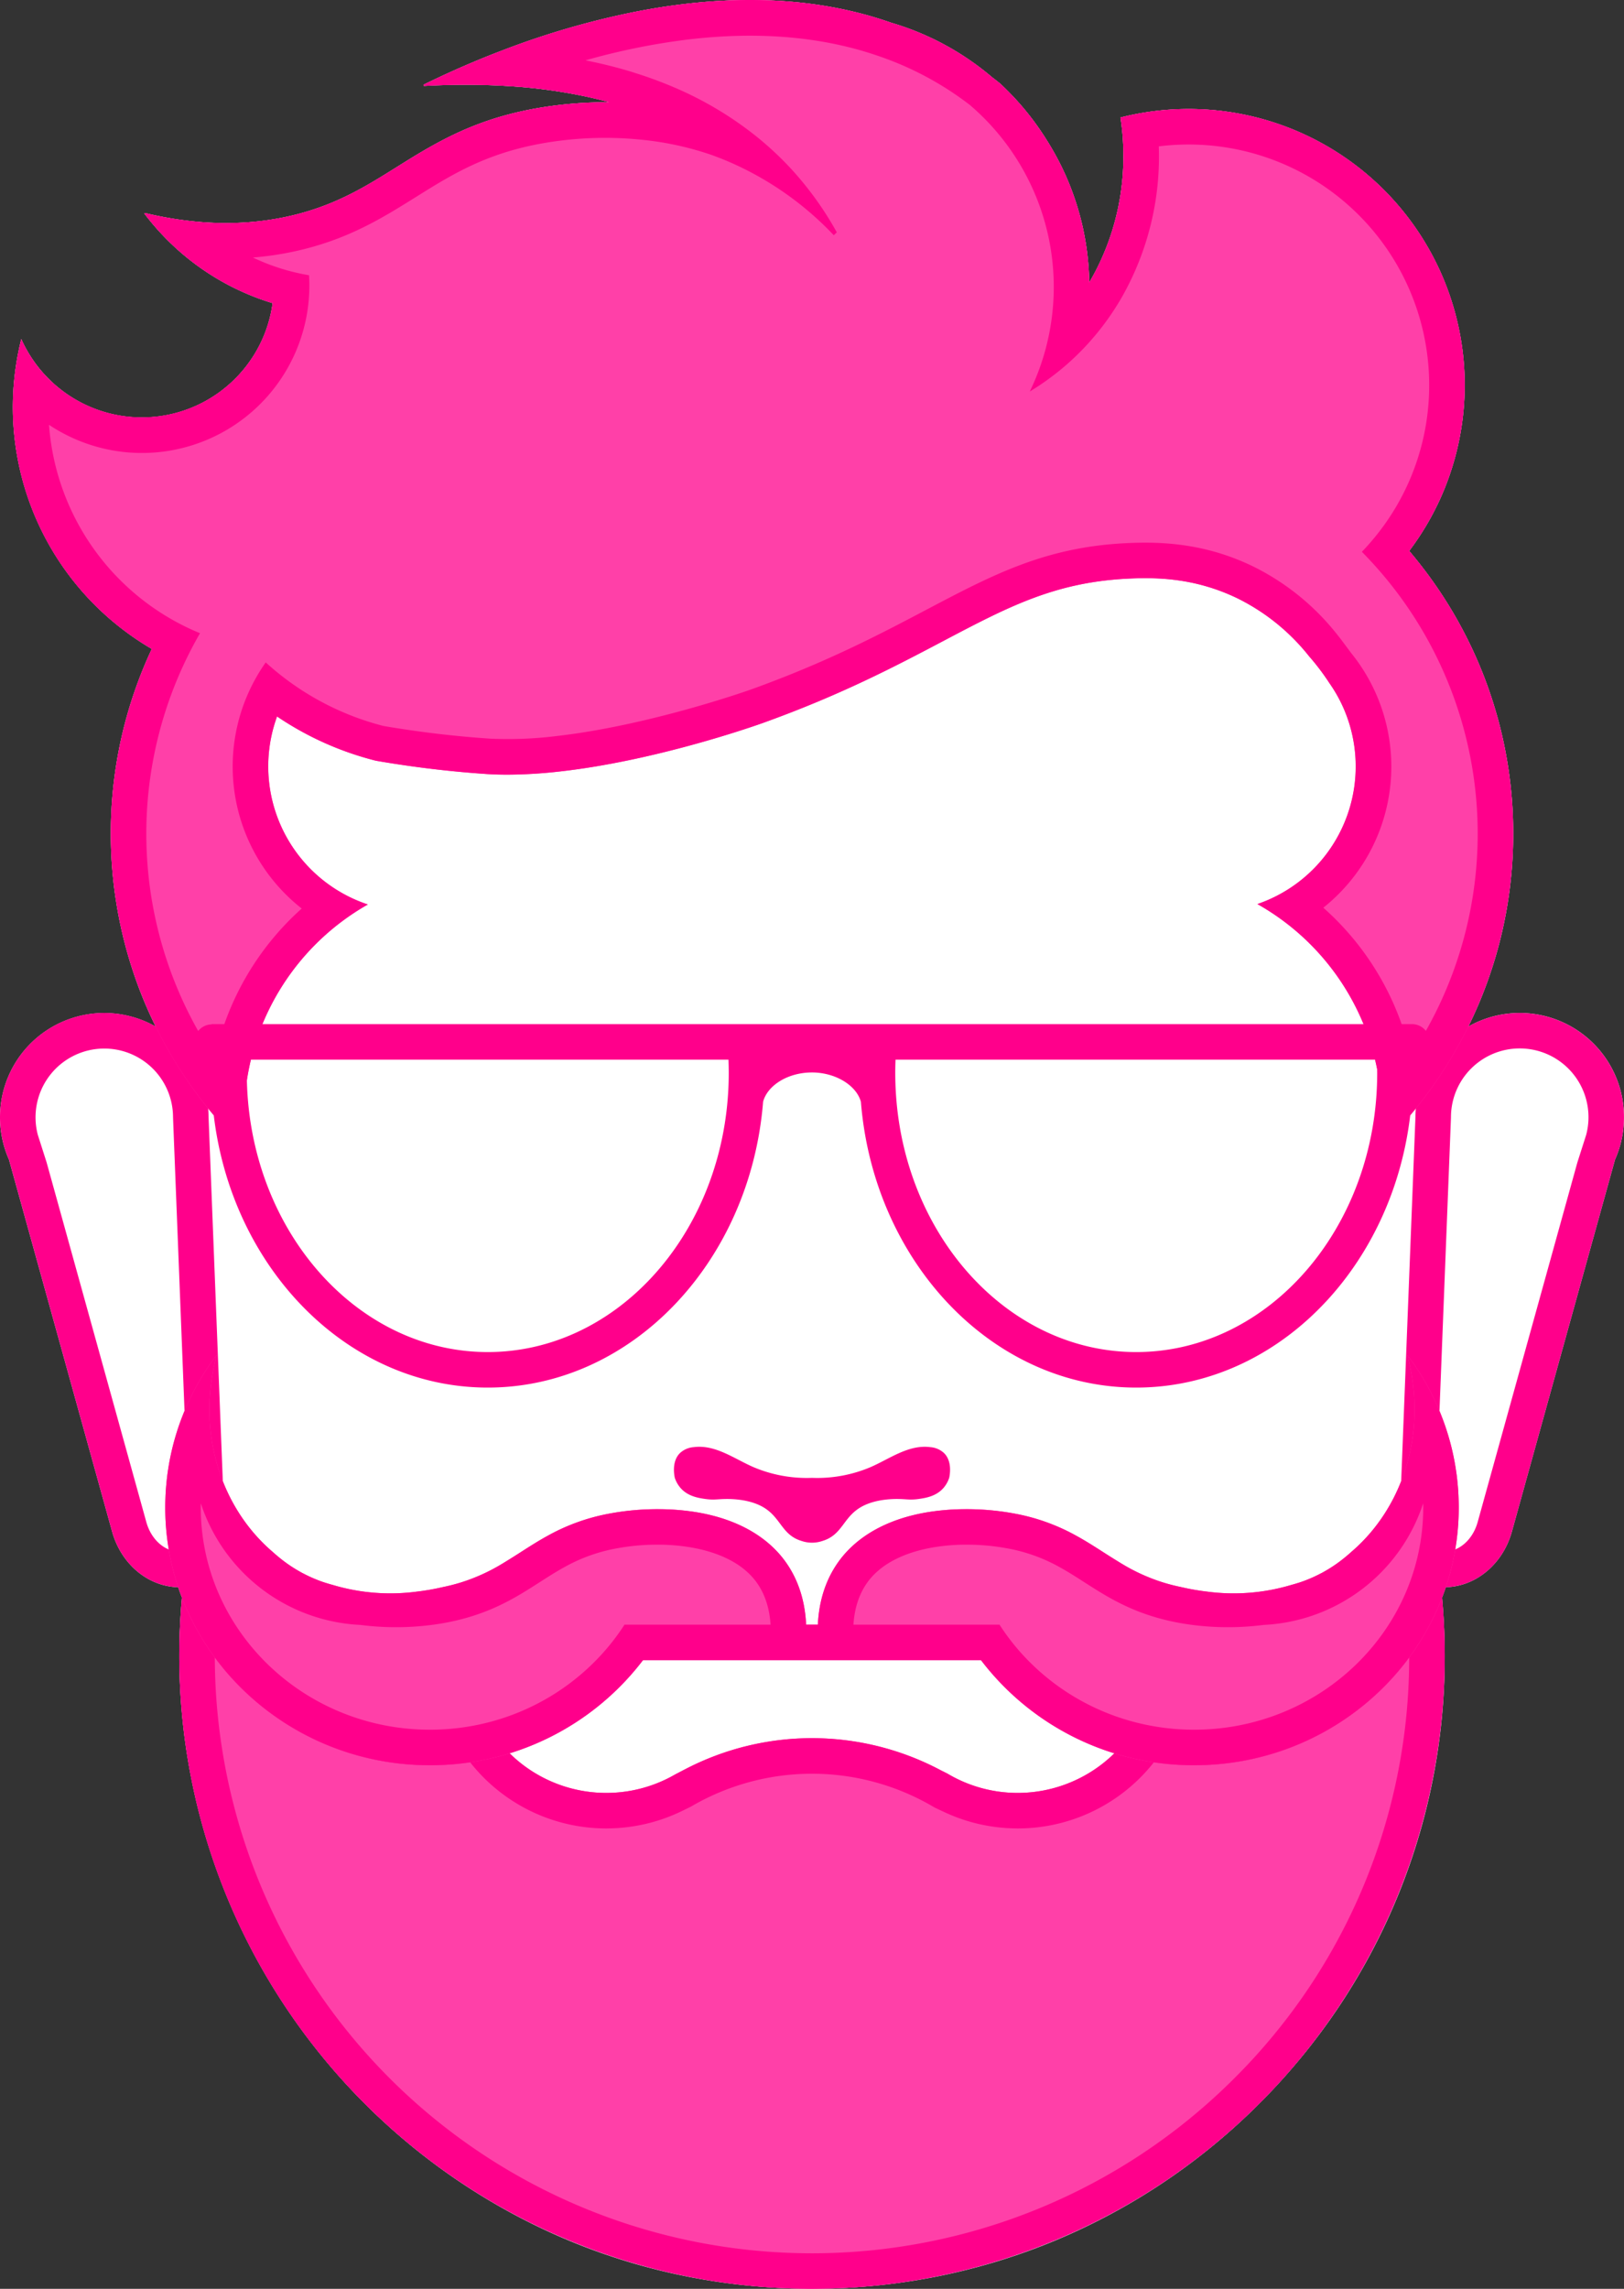 <svg id="Layer_1" data-name="Layer 1" xmlns="http://www.w3.org/2000/svg" width="731.565" height="1030.836" viewBox="0 0 731.565 1030.836">
  <rect x="0" y="0" width="731.565" height="1030.836" fill="#333333" stroke="none"/>
  <defs>
    <style>
      .cls-1 {
        fill: #fff;
      }

      .cls-2 {
        fill: #ff008b;
      }

      .cls-3 {
        fill: #ff40a8;
      }
    </style>
  </defs>
  <g>
    <path class="cls-1" d="M684.595,456.234a46.639,46.639,0,0,0-23.17,6.13c1.47-2.99,2.88-6.01,4.21-9.09.55-1.26,1.08-2.53,1.59-3.8.29-.71.58-1.43.86-2.15.56-1.44,1.11-2.88,1.65-4.33q2.385-6.54,4.33-13.28.465-1.62.9-3.24.87-3.255,1.64-6.55c.5-2.2.98-4.41,1.41-6.63.15-.77.3-1.53.44-2.3q.63-3.45,1.14-6.95.69-4.665,1.14-9.39v-.01c.62-6.31.93-12.68.93-19.15,0-2.05-.03-4.08-.1-6.11a.563.563,0,0,1,0-.13q-.09-2.985-.28-5.96c-.04-.66-.08-1.32-.13-1.98a2.693,2.693,0,0,1-.02-.29q-.21-2.955-.52-5.89-.39-3.885-.95-7.71c-.03-.18-.06-.37-.08-.57-.14-.98-.29-1.95-.45-2.93-.2-1.22-.41-2.43-.63-3.64s-.45-2.42-.69-3.62c-.48-2.4-1-4.79-1.58-7.16-.45-1.9-.94-3.78-1.45-5.66q-1.56-5.7-3.44-11.26-1.725-5.115-3.72-10.09-1.59-3.975-3.36-7.88-1.32-2.925-2.74-5.8c-.31-.64-.63-1.27-.95-1.91q-1.455-2.85-2.98-5.65-3.06-5.61-6.48-10.98c-.62-.97-1.24-1.93-1.87-2.89q-2.85-4.32-5.91-8.47-4.08-5.535-8.53-10.78c.09-.12.18-.24.27-.37.09-.12.18-.24.27-.37.32-.43.63-.86.94-1.29.44-.59.86-1.19,1.28-1.79.16-.24.33-.49.5-.73.49-.71.97-1.42,1.44-2.14.11-.18.23-.37.36-.55.58-.89,1.14-1.8,1.7-2.71,1.37-2.2,2.65-4.46,3.86-6.75.4-.77.8-1.53,1.19-2.31.78-1.54,1.53-3.11,2.24-4.69.25-.57.5-1.13.75-1.7a124.332,124.332,0,0,0-114.14-173.65q-5.715,0-11.3.51c-1.24.11-2.47.24-3.7.39-.83.1-1.67.21-2.5.33s-1.66.25-2.49.38q-2.475.405-4.92.9h-.01c-1.95.39-3.89.84-5.81,1.33v.01a113.816,113.816,0,0,1,1.33,16.2c0,.42.01.83.01,1.25,0,1.51-.04,3.01-.1,4.51,0,.12,0,.24-.01.36,0,.12-.01.25-.02.37-.01.24-.03.48-.04.72-.05,1.02-.12,2.04-.2,3.06-.04.55-.09,1.09-.14,1.64v.01c-.05.49-.09.97-.15,1.45-.05.49-.11.98-.17,1.46-.02.13-.03.27-.04.4s-.03.26-.05.39c-.03.26-.07.52-.1.78-.17,1.26-.36,2.52-.57,3.77v.01c-.1.58-.21,1.15-.32,1.72-.06.34-.13.68-.19,1.02-.11.62-.24,1.25-.37,1.87-.14.68-.3,1.34-.46,2.02v.01q-.24,1.05-.51,2.1c-.18.74-.37,1.47-.58,2.2-.16.6-.34,1.2-.51,1.8-.23.79-.46,1.58-.71,2.36-.09.29-.19.57-.28.85-.3.94-.62,1.88-.96,2.81-.33.94-.67,1.87-1.03,2.79-.05.14-.1.28-.16.42-.05.14-.11.28-.16.41-.37.93-.75,1.85-1.14,2.77-.13.32-.27.63-.41.95-.41.94-.83,1.87-1.26,2.8-.1.2-.19.4-.29.6-.34.72-.69,1.44-1.05,2.15-.36.72-.72,1.42-1.1,2.13-.76,1.4-1.53,2.79-2.33,4.16q-.06-3.42-.29-6.8c-.08-1.12-.18-2.25-.29-3.36-.27-2.79-.64-5.56-1.09-8.29-.19-1.1-.38-2.19-.59-3.27-.35-1.83-.75-3.66-1.19-5.47-.44-1.8-.92-3.6-1.44-5.37q-.27-.96-.57-1.92c-.32-1.04-.66-2.08-1.01-3.11-.74-2.21-1.55-4.38-2.41-6.53-.49-1.21-.99-2.41-1.51-3.6-.5-1.13-1.02-2.26-1.55-3.37q-1.62-3.405-3.44-6.69-1.05-1.89-2.16-3.75c-.25-.42-.51-.84-.76-1.26-.26-.42-.52-.84-.78-1.25q-1.755-2.835-3.66-5.56a124.829,124.829,0,0,0-12.55-15.26c-.78-.8-1.56-1.59-2.35-2.37a.01.01,0,0,0-.01-.01c-.64-.64-1.29-1.26-1.94-1.87-.15-.15-.31-.3-.46-.44-1.23-1-2.49-1.97-3.74-2.93a124.728,124.728,0,0,0-24.13-16.08c-.96-.49-1.93-.97-2.91-1.43-.98-.47-1.96-.92-2.96-1.36-1.34-.6-2.7-1.17-4.07-1.72-.29-.12-.57-.23-.86-.35-.87-.34-1.75-.67-2.63-1-1.02-.37-2.06-.74-3.09-1.08-.35-.12-.7-.24-1.05-.35-.34-.11-.67-.22-1.01-.33-.72-.23-1.45-.45-2.18-.67-.16-.05-.31-.09-.47-.14q-2.985-1.05-6.02-1.99c-2.02-.63-4.06-1.23-6.12-1.78-25.93-6.98-54.71-8.35-86.12-4.04-3.25.44-6.54.95-9.85,1.52q-3.315.57-6.66,1.22a367.453,367.453,0,0,0-60.24,17.43c-1.5.57-3.01,1.16-4.51,1.74q-6.75,2.655-13.46,5.58h-.01q-6.705,2.925-13.36,6.09c-1.47.71-2.95,1.42-4.42,2.14h-.01l.27.54c3.31-.18,6.65-.33,10.04-.42,1.13-.03,2.26-.05,3.4-.07.87-.01,1.75-.03,2.62-.04q8.52-.075,16.65.31c1.83.08,3.64.17,5.44.29a238.93,238.93,0,0,1,35.02,4.74q5.16,1.11,10.11,2.45l-.02.09c-4.96-.04-10.17.13-15.61.56q-2.955.24-6,.58c-1.01.11-2.04.24-3.07.37-23.05,2.99-39.22,9.53-53.03,17.05-.79.43-1.56.86-2.34,1.29-5.4,3.02-10.46,6.19-15.48,9.33-2.06,1.28-4.1,2.56-6.14,3.82-3.07,1.88-6.15,3.72-9.33,5.48s-6.45,3.44-9.88,5.01c-.51.24-1.02.47-1.54.69-1.54.68-3.13,1.34-4.75,1.98-1.09.42-2.19.83-3.31,1.23a118.185,118.185,0,0,1-14.59,4.14c-2.75.6-5.54,1.1-8.35,1.51-1.12.17-2.25.32-3.38.45-.57.07-1.14.13-1.71.19-1.13.12-2.27.23-3.42.31q-2.55.195-5.13.3-5.49.225-11.11-.02-3-.12-6.05-.37c-2.15-.18-4.31-.4-6.49-.68-.83-.1-1.65-.21-2.48-.33-1.37-.19-2.75-.41-4.13-.64-.74-.13-1.48-.25-2.22-.39q-4.665-.84-9.39-1.98c-.1.08-.2.15-.3.23h-.01c1.25,1.67,2.56,3.29,3.91,4.88.45.53.9,1.06,1.36,1.58v.01c.92,1.04,1.85,2.07,2.8,3.07.95,1.01,1.92,2.01,2.91,2.98q3.57,3.51,7.42,6.7,2.145,1.77,4.38,3.44c.66.49,1.33.98,2,1.46.07.05.15.11.24.17.67.48,1.34.95,2.03,1.41.72.49,1.44.96,2.18,1.44s1.48.94,2.23,1.4q.735.465,1.5.9c.5.3,1,.59,1.51.88.49.28.98.55,1.47.83.54.29,1.08.59,1.63.88,1.03.54,2.06,1.07,3.1,1.58.53.26,1.06.51,1.59.76.49.24.99.47,1.49.69,1.11.51,2.22.99,3.34,1.46a111.178,111.178,0,0,0,10.69,3.83,59.076,59.076,0,0,1-3.79,14.31q-.75,1.845-1.62,3.63c-.58,1.19-1.19,2.36-1.85,3.51q-.975,1.71-2.07,3.36c-.48.73-.98,1.45-1.5,2.15-.51.71-1.04,1.41-1.59,2.09-.81,1.03-1.66,2.02-2.55,2.99-.59.65-1.19,1.29-1.81,1.9a59.313,59.313,0,0,1-74.82,7.72q-.93-.615-1.83-1.26c-.54-.38-1.08-.78-1.6-1.19-1.11-.85-2.19-1.74-3.24-2.66,0-.01,0-.01-.01-.01-.69-.62-1.37-1.25-2.04-1.9-1.35-1.31-2.64-2.69-3.86-4.12-.61-.71-1.2-1.44-1.77-2.18a.01.01,0,0,0-.01-.01,60.809,60.809,0,0,1-4.69-7.05c-.46-.82-.91-1.65-1.34-2.5-.43-.84-.84-1.7-1.22-2.56v-.01l-.01-.01c-.37,1.46-.71,2.93-1.02,4.4v.02c-.31,1.47-.61,2.96-.87,4.45-.18.99-.34,1.99-.49,3s-.29,2.01-.42,3.03c-.13,1.01-.24,2.03-.35,3.06-.21,2.03-.37,4.09-.48,6.15-.03.55-.05,1.1-.07,1.65v.01c-.04,1.1-.07,2.21-.09,3.32-.01.56-.01,1.11-.01,1.67a126.23,126.23,0,0,0,57.42,105.58q2.55,1.665,5.18,3.2-1.11,2.37-2.16,4.77-1.77,4.05-3.36,8.21-1.05,2.76-2.04,5.57c-.32.93-.64,1.87-.96,2.81-.63,1.89-1.22,3.78-1.79,5.69v.01c-.5,1.69-.99,3.4-1.45,5.11q-1.035,3.855-1.92,7.77a197.112,197.112,0,0,0,9.37,116.62c.44,1.1.89,2.19,1.35,3.28a.01.01,0,0,1,.01.01c.54,1.27,1.09,2.53,1.65,3.79a.01.01,0,0,0,.01.01c.47,1.06.96,2.11,1.45,3.16.48,1.03.98,2.05,1.48,3.07.04.08.07.16.11.23a46.955,46.955,0,0,0-66.1,59.87l46.49,167.63c3.72,13.31,14.16,23.01,26.59,24.72a26.637,26.637,0,0,0,3.16.25h.01c.51,1.57,1.07,3.13,1.67,4.66v.01q-.735,8.145-1.03,16.38-.165,4.95-.17,9.92a285.626,285.626,0,0,0,174.59,262.91q3.15,1.32,6.34,2.57,7.95,3.12,16.11,5.75c2.17.71,4.35,1.38,6.54,2.03s4.39,1.27,6.6,1.87c2.21.59,4.42,1.16,6.65,1.71,2.02.49,4.05.97,6.08,1.41.44.11.88.2,1.33.29,2.01.43,4.01.85,6.03,1.24q4.845.93,9.73,1.7c1.45.24,2.91.46,4.37.66,1.36.19,2.73.38,4.09.55,2.74.35,5.48.66,8.24.93,1.38.13,2.76.25,4.14.37.18.02.37.04.57.05.83.07,1.66.13,2.49.19,1.66.12,3.33.23,5,.32.84.05,1.67.09,2.51.13q1.89.105,3.78.15c2.3.09,4.62.14,6.93.16.31.01.63.01.94.01.65.02,1.31.02,1.96.02h.01c.64,0,1.29,0,1.93-.02.33,0,.65,0,.98-.01q1.755-.015,3.51-.06c1.17-.02,2.33-.06,3.5-.1,1.17-.03,2.34-.08,3.51-.14q5.25-.24,10.45-.67c1.45-.12,2.89-.25,4.33-.39q6.495-.63,12.92-1.56,1.71-.24,3.42-.51c.86-.13,1.71-.27,2.56-.41,1.7-.29,3.4-.58,5.1-.89.85-.15,1.7-.31,2.54-.48,2.25-.43,4.5-.9,6.74-1.39h.01c2.24-.5,4.47-1.01,6.69-1.55,2.23-.55,4.44-1.12,6.65-1.71q3.315-.9,6.6-1.87c2.19-.65,4.37-1.32,6.54-2.03q8.145-2.625,16.11-5.75,3.195-1.245,6.34-2.57a284.428,284.428,0,0,0,91.11-61.37c.84-.84,1.68-1.69,2.51-2.54,1.65-1.69,3.29-3.41,4.9-5.14q4.845-5.22,9.38-10.61,2.28-2.7,4.47-5.43c.74-.92,1.47-1.85,2.18-2.77q4.335-5.535,8.36-11.24v-.01q3.03-4.29,5.88-8.67a283.088,283.088,0,0,0,45.8-155.13q0-5.04-.18-10.05c-.05-1.26-.1-2.51-.16-3.76s-.13-2.5-.21-3.75c-.03-.48-.06-.95-.09-1.43q-.195-2.985-.46-5.95c-.01-.11-.02-.23-.02-.34-.03-.34-.05-.67-.08-1.01v-.02q.9-2.31,1.68-4.68a26.946,26.946,0,0,0,3.17-.24c12.43-1.72,22.87-11.42,26.59-24.73l46.48-167.62a46.947,46.947,0,0,0-42.93-66Z"/>
    <g id="ears">
      <path class="cls-2" d="M93.942,502.909H93.94A46.971,46.971,0,1,0,4.04,522.245L50.52,689.872c3.722,13.308,14.16,23.012,26.592,24.723a28.706,28.706,0,0,0,3.912.268A32.105,32.105,0,0,0,98.1,709.675l3.842-2.474ZM79.293,698.743c-6.114-.841-11.359-6.015-13.359-13.164L27.176,545.806l-3.801-13.706-1.983-7.151-.39-1.407-1.921-6.012L18.04,514.267,17.092,511.3c-.034-.127-.075-.251-.108-.378a30.968,30.968,0,1,1,60.963-7.779l.002-.002.013.395.025.782,1.291,32.961L85.573,698.088A13.809,13.809,0,0,1,79.293,698.743Z"/>
      <path class="cls-2" d="M629.623,707.186l3.842,2.474a32.105,32.105,0,0,0,17.076,5.188,28.722,28.722,0,0,0,3.912-.268c12.432-1.711,22.87-11.415,26.592-24.723L727.526,522.23a46.965,46.965,0,1,0-89.901-19.336h-.002Zm16.369-9.113,6.297-160.809L653.58,504.303l.025-.782.013-.395.002.002a30.973,30.973,0,1,1,60.963,7.779c-.033.128-.074.252-.108.378l-.948,2.967-1.042,3.261-1.921,6.012-.39,1.407-1.983,7.151-3.801,13.706L665.632,685.564c-2,7.149-7.246,12.323-13.359,13.164A13.809,13.809,0,0,1,645.992,698.073Z"/>
    </g>
    <g id="sBeard">
      <path class="cls-3" d="M650.809,745.809a284.974,284.974,0,0,1-282.12,284.99c-.96.03-1.93.04-2.91.04-.97,0-1.94-.01-2.91-.04a284.975,284.975,0,0,1-282.11-284.99q0-13.245,1.2-26.29a285.414,285.414,0,0,1,8.87-49.23q-.39,4.275-.39,8.64a97.042,97.042,0,0,0,7.83,38.24c15.53,36.28,52.44,61.86,95.4,61.86,2.95,0,5.87-.13,8.76-.37a104.389,104.389,0,0,0,16.62-2.7,62.691,62.691,0,0,0,10.52,13.69,62.026,62.026,0,0,0,74.57,9.53l4.47-2.34v.01a123.589,123.589,0,0,1,115.45.59l-.03-.03,2.76,1.39a62.013,62.013,0,0,0,75.21-9.15,62.691,62.691,0,0,0,10.52-13.69,104.204,104.204,0,0,0,16.62,2.7c2.89.24,5.81.37,8.76.37,42.96,0,79.87-25.59,95.39-61.86a96.873,96.873,0,0,0,7.84-38.24c0-2.91-.14-5.79-.39-8.64a284.446,284.446,0,0,1,8.86,49.23C650.389,728.209,650.809,736.979,650.809,745.809Z"/>
    </g>
    <path id="oBeard" class="cls-2" d="M649.602,719.521a284.701,284.701,0,0,0-8.862-49.234c.252,2.849.389,5.729.389,8.64a96.94,96.94,0,0,1-7.835,38.238c-15.523,36.279-52.433,61.862-95.394,61.862-2.953,0-5.875-.128-8.765-.364a105.619,105.619,0,0,1-16.62-2.702A62.296,62.296,0,0,1,458.453,807.5a61.713,61.713,0,0,1-31.664-8.703l-2.761-1.389.029.028a123.601,123.601,0,0,0-115.448-.582l.004-.014-4.477,2.337a62.006,62.006,0,0,1-74.568-9.532,62.535,62.535,0,0,1-10.518-13.683,105.618,105.618,0,0,1-16.62,2.702c-2.891.237-5.813.364-8.765.364-42.961,0-79.871-25.583-95.394-61.862a96.941,96.941,0,0,1-7.835-38.239c0-2.91.136-5.789.389-8.636a284.716,284.716,0,0,0-8.861,49.232q-1.185,13.035-1.206,26.291a284.989,284.989,0,0,0,282.115,284.989q1.451.034,2.91.035,1.459,0,2.91-.035a284.988,284.988,0,0,0,282.115-284.989Q650.808,732.563,649.602,719.521Zm-93.59,216.521A269.018,269.018,0,0,1,96.766,746.495a120.157,120.157,0,0,0,96.9,48.532,122.824,122.824,0,0,0,18.106-1.337A78.041,78.041,0,0,0,273.112,823.5c.324,0,.643-.02.966-.024a77.686,77.686,0,0,0,33.728-8.127l-.015.013,3.405-1.664a107.777,107.777,0,0,1,109.782.361l3.489,1.644-.004-.013a77.685,77.685,0,0,0,33.024,7.786c.323.004.642.025.966.025a78.04,78.04,0,0,0,61.341-29.809A122.809,122.809,0,0,0,537.9,795.028a120.157,120.157,0,0,0,96.9-48.533A267.242,267.242,0,0,1,556.012,936.042Z"/>
    <g id="sHair">
      <path class="cls-3" d="M681.659,375.489a197.026,197.026,0,0,1-60.1,141.48,110.03,110.03,0,0,0,.91-14.15q0-4.875-.42-9.66a110.186,110.186,0,0,0-55.63-85.99,65.393,65.393,0,0,0,38.71-88.43l-.12-.27a65.357,65.357,0,0,0-6.19-10.86c-.04-.06-.08-.13-.13-.2-1.41-2.16-2.83-4.16-4.24-6.02-1.58-2.08-3.15-3.99-4.65-5.71h-.01a94.492,94.492,0,0,0-32.1-26.08,89.363,89.363,0,0,0-15.35-5.82c-12.88-3.57-24.67-3.68-34.96-3.13-32.52,1.73-53.53,12.8-82.6,28.12-21.41,11.28-45.67,24.07-80.93,36.77-2.09.75-37.45,13.37-76.04,19.74-5.31.88-10.68,1.63-16.04,2.22a211.787,211.787,0,0,1-23.32,1.39c-2.97,0-5.9-.08-8.77-.25a486.53,486.53,0,0,1-50.07-5.98l-.57-.12a140.341,140.341,0,0,1-44.23-19.85,65.597,65.597,0,0,0,40.89,84.67,110.044,110.044,0,0,0-55.37,86.75c-.23,2.87-.35,5.78-.35,8.71a109.715,109.715,0,0,0,1.05,15.15,197.193,197.193,0,0,1-61.12-142.48,195.696,195.696,0,0,1,18.48-83.23,125.931,125.931,0,0,1-62.6-108.78c0-2.22.06-4.44.17-6.64a126.018,126.018,0,0,1,3.63-24.11,59.441,59.441,0,0,0,113.22-16.2,113.294,113.294,0,0,1-39.39-21.14,114.157,114.157,0,0,1-18.39-19.21c.1-.08.21-.15.31-.23a165.032,165.032,0,0,0,24.7,4.02,132.602,132.602,0,0,0,39.16-2.37c21.11-4.58,34.92-13.21,49.54-22.35,18.35-11.47,37.33-23.32,70.84-27.67a180.662,180.662,0,0,1,24.69-1.51l.02-.1a228.816,228.816,0,0,0-45.13-7.18q-11.94-.765-24.71-.57c-4.55.08-9.04.25-13.44.5l-.27-.54c11.77-5.78,23.75-10.98,35.76-15.55a366.775,366.775,0,0,1,60.24-17.43c37.89-7.35,72.23-6.89,102.64,1.3,4.12,1.11,8.16,2.38,12.13,3.77a123.794,123.794,0,0,1,45.37,24.51c1.25.96,2.5,1.93,3.73,2.93,1.63,1.51,3.22,3.08,4.77,4.69a123.537,123.537,0,0,1,16.2,20.82c1.3,2.04,2.53,4.13,3.71,6.25q1.815,3.3,3.44,6.69a123.282,123.282,0,0,1,11.94,51.1c1.6-2.75,3.11-5.56,4.48-8.44.1-.2.19-.4.29-.6.43-.93.85-1.86,1.26-2.8.14-.32.28-.63.41-.95.39-.92.77-1.84,1.14-2.77.11-.27.21-.56.32-.83q1.065-2.775,1.99-5.6c.09-.29.19-.57.28-.85.25-.79.47-1.58.71-2.37.17-.59.35-1.19.51-1.79.2-.73.39-1.47.58-2.21.18-.69.34-1.4.51-2.1.15-.67.31-1.35.46-2.03.2-.95.38-1.91.56-2.88.11-.57.22-1.15.32-1.73.21-1.25.4-2.51.57-3.77.07-.52.13-1.05.19-1.57.12-.97.23-1.94.32-2.92.05-.55.1-1.09.14-1.64.08-1.02.15-2.04.2-3.06.03-.48.06-.97.07-1.45.06-1.5.1-3,.1-4.51,0-.42-.01-.83-.01-1.25a113.974,113.974,0,0,0-1.33-16.21,123.342,123.342,0,0,1,15.73-2.94,124.402,124.402,0,0,1,139.34,123.44,123.728,123.728,0,0,1-25.01,74.71A196.013,196.013,0,0,1,681.659,375.489Z"/>
    </g>
    <path id="oHair" class="cls-2" d="M634.8,248.135A124.281,124.281,0,0,0,535.463,49.084a125.035,125.035,0,0,0-14.997.907A123.517,123.517,0,0,0,504.734,52.93a113.472,113.472,0,0,1,1.332,16.209c.004.416.016.829.016,1.246,0,1.513-.038,3.017-.098,4.515-.019.483-.05.964-.075,1.446q-.08,1.534-.199,3.058-.066.825-.142,1.647c-.092.975-.2,1.946-.316,2.914-.063.524-.12,1.05-.19,1.573q-.255,1.898-.575,3.776c-.098.579-.208,1.153-.316,1.729-.178.963-.363,1.924-.565,2.878-.145.68-.303,1.355-.46,2.03q-.245,1.054-.507,2.101-.28,1.107-.58,2.207c-.165.6-.339,1.196-.513,1.792-.231.79-.459,1.581-.707,2.364-.09.285-.19.565-.283.849q-.923,2.834-1.989,5.602c-.107.278-.208.558-.317.834-.366.929-.75,1.85-1.14,2.767-.135.318-.27.635-.408.951q-.615,1.409-1.264,2.8c-.094.2-.191.398-.286.596-1.374,2.885-2.88,5.695-4.484,8.441a123.198,123.198,0,0,0-11.943-51.094q-1.62-3.403-3.439-6.689-1.762-3.187-3.703-6.257a123.988,123.988,0,0,0-16.205-20.82q-2.326-2.41-4.766-4.692c-1.229-1.001-2.483-1.966-3.737-2.929a123.862,123.862,0,0,0-45.365-24.51c-3.973-1.391-8.011-2.657-12.129-3.766-30.407-8.186-64.753-8.647-102.636-1.306A367.037,367.037,0,0,0,226.502,22.626c-12.008,4.571-23.989,9.774-35.759,15.551l.266.542q6.601-.374,13.44-.496,12.784-.212,24.705.565a228.575,228.575,0,0,1,45.138,7.185l-.019.095a180.728,180.728,0,0,0-24.692,1.51C216.068,51.924,197.09,63.782,178.736,75.25c-14.621,9.136-28.431,17.765-49.537,22.345a132.351,132.351,0,0,1-39.156,2.37,164.435,164.435,0,0,1-24.705-4.016c-.102.077-.207.15-.308.227a114.264,114.264,0,0,0,18.394,19.215A113.198,113.198,0,0,0,122.81,136.526,59.465,59.465,0,0,1,9.594,152.731a125.345,125.345,0,0,0-3.631,24.111q-.172,3.298-.175,6.638A125.949,125.949,0,0,0,68.387,292.262,196.552,196.552,0,0,0,94.023,499.553,198.631,198.631,0,0,0,111.03,517.971a110.138,110.138,0,0,1-1.051-15.15c0-2.933.124-5.837.351-8.712a109.998,109.998,0,0,1,55.371-86.748,65.493,65.493,0,0,1-40.895-84.674,140.705,140.705,0,0,0,44.234,19.853l.574.124a489.477,489.477,0,0,0,50.07,5.981q4.304.25,8.766.246a213.825,213.825,0,0,0,23.324-1.387c5.356-.592,10.727-1.349,16.039-2.225,38.585-6.365,73.951-18.984,76.034-19.734,35.258-12.704,59.525-25.492,80.936-36.776,29.069-15.319,50.072-26.388,82.597-28.119,10.292-.545,22.085-.435,34.958,3.132a88.823,88.823,0,0,1,15.355,5.822,94.504,94.504,0,0,1,32.098,26.08l.008-.005c1.505,1.723,3.068,3.63,4.649,5.715,1.41,1.86,2.835,3.861,4.246,6.018.045.069.084.135.128.203a65.556,65.556,0,0,1,6.192,10.86c.04.09.079.18.119.27a65.566,65.566,0,0,1-38.717,88.431,110.06,110.06,0,0,1,55.633,85.989q.419,4.775.423,9.659a110.257,110.257,0,0,1-.911,14.149,198.624,198.624,0,0,0,16.829-18.468A196.49,196.49,0,0,0,634.8,248.135Zm.664,227.308a125.783,125.783,0,0,0-39.354-66.627A81.278,81.278,0,0,0,612.248,298.907l.013-.006-.166-.219q-1.636-2.341-3.431-4.557l-3.243-4.35-.002.004q-1.937-2.651-4.007-5.168l-.17-.224.009.025a110.257,110.257,0,0,0-36.534-29.186c-22.336-10.914-42.827-11.375-58.188-10.556-36.028,1.917-59.495,14.284-89.205,29.941-20.948,11.04-44.691,23.552-78.899,35.878-.49.175-35.07,12.508-72.182,18.797-5.27.893-10.59,1.662-15.871,2.259a177.297,177.297,0,0,1-29.756,1.125,474.19,474.19,0,0,1-47.915-5.711,124.783,124.783,0,0,1-53-28.619,81.3,81.3,0,0,0,16.224,110.844,125.748,125.748,0,0,0-39.154,67.273A180.62,180.62,0,0,1,82.69,299.442q3.399-7.306,7.41-14.254a110.199,110.199,0,0,1-68.029-93.864A75.42,75.42,0,0,0,139.36,128.553c0-1.54-.061-3.067-.152-4.584a96.45,96.45,0,0,1-16.517-4.326c-2.994-1.076-5.915-2.305-8.766-3.658a141.834,141.834,0,0,0,18.668-2.753c23.829-5.171,39.483-14.953,54.623-24.412,17.676-11.045,34.372-21.478,64.424-25.374a162.209,162.209,0,0,1,28.483-1.179c2.776.13,5.444.329,7.999.579a138.583,138.583,0,0,1,31.585,6.655q5.603,1.956,11.042,4.422A143.308,143.308,0,0,1,375.595,105.94l1.364-1.293a148.999,148.999,0,0,0-20.532-28.543,145.081,145.081,0,0,0-17.333-15.945A158.793,158.793,0,0,0,304.016,39.5a185.183,185.183,0,0,0-17.724-6.571c-.807-.254-1.603-.521-2.417-.766Q274.17,29.24,263.721,27.18a304.955,304.955,0,0,1,45.117-9.253q2.198-.271,4.41-.504c23.596-2.503,48.211-1.78,71.943,4.57,3.645.975,7.265,2.099,10.861,3.347a143.134,143.134,0,0,1,40.786,21.891A107.828,107.828,0,0,1,463.884,176.33a118.686,118.686,0,0,0,10.861-7.429l.002-.001c2.042-1.568,4.111-3.251,6.194-5.09a119.236,119.236,0,0,0,24.83-30.69,128.256,128.256,0,0,0,16.311-62.735c0-1.495-.035-2.982-.086-4.465A108.375,108.375,0,0,1,643.808,173.43a107.751,107.751,0,0,1-20.052,62.727,109.18,109.18,0,0,1-10.269,12.365q5.626,5.704,10.747,11.883a180.551,180.551,0,0,1,11.231,215.037Z"/>
    <g id="sMustache">
      <path class="cls-3" d="M657.129,678.929c0,64.02-53.49,116.1-119.23,116.1a120.19,120.19,0,0,1-95.99-47.32h-152.26a120.171,120.171,0,0,1-95.98,47.32c-65.75,0-119.23-52.08-119.23-116.1,0-1.45.03-2.88.09-4.32l.03-.81c.06-1.38.15-2.76.26-4.13.02-.25.04-.5.07-.75.12-1.38.26-2.76.43-4.13,0-.04.01-.09.01-.13.18-1.41.39-2.81.62-4.2l.12-.72c.24-1.37.49-2.73.78-4.08.04-.17.08-.35.11-.52.3-1.39.62-2.76.96-4.12a.235.235,0,0,0,.02-.08c.36-1.39.74-2.77,1.15-4.14.05-.18.1-.35.16-.52.41-1.37.84-2.73,1.3-4.07a1.582,1.582,0,0,0,.07-.2q1.455-4.185,3.22-8.24c.04-.09.08-.19.12-.28a116.107,116.107,0,0,1,6.11-11.97.558.558,0,0,0,.05-.08,114.814,114.814,0,0,1,7.53-11.25,94.655,94.655,0,0,0-2.87,33.66c2.2,21.69,12.17,41.64,28.33,55.33.06.06.13.11.19.17.21.19.42.39.64.58.27.24.56.48.84.71.5.43,1.01.85,1.52,1.26.09.07.17.14.25.2a1.076,1.076,0,0,1,.11.09c.02.02.05.03.07.05.54.43,1.09.84,1.64,1.26.13.09.26.18.39.28a63.841,63.841,0,0,0,5.63,3.66c.02.01.04.03.06.04h.01c.36.21.71.41,1.07.61.13.07.26.14.39.22.1.05.2.11.3.16v-.01c.09.05.19.09.28.14.88.47,1.78.91,2.69,1.34.18.08.35.17.53.25,1.01.46,2.03.9,3.06,1.3a1.553,1.553,0,0,0,.19.08c1.11.44,2.24.85,3.39,1.22.16.05.32.09.47.14.94.3,1.88.58,2.84.83.12.04.24.08.37.11a90.472,90.472,0,0,0,38.07,2.92l-.01.01a107.573,107.573,0,0,0,11.53-2.04c2.88-.59,5.55-1.29,8.05-2.06,0-.01,0-.01.01-.01a83.957,83.957,0,0,0,18.43-8.34c.79-.47,1.56-.95,2.33-1.43,2-1.23,3.98-2.47,5.96-3.75,3.96-2.54,7.98-5.12,12.38-7.53a90.79,90.79,0,0,1,26.85-9.78,118.113,118.113,0,0,1,23.24-2.16,107.509,107.509,0,0,1,15.99,1.24c.78.12,1.56.25,2.33.39,17.35,3.17,30.78,10.9,38.86,22.35,5.53,7.83,8.57,17.24,9.08,28.03h5.28c.52-10.79,3.56-20.2,9.09-28.03,8.07-11.45,21.51-19.18,38.86-22.35.77-.14,1.54-.27,2.33-.39a107.373,107.373,0,0,1,15.98-1.24,118.143,118.143,0,0,1,23.25,2.16,90.79,90.79,0,0,1,26.85,9.78c4.4,2.41,8.41,4.99,12.38,7.53,1.98,1.28,3.96,2.52,5.95,3.75.78.48,1.55.96,2.34,1.43a83.957,83.957,0,0,0,18.43,8.34.01.01,0,0,1,.01.01c2.5.77,5.16,1.47,8.04,2.06a107.73,107.73,0,0,0,11.54,2.04l-.01-.01a90.472,90.472,0,0,0,38.07-2.92c.13-.03.25-.07.37-.11.95-.25,1.9-.53,2.83-.83.16-.05.32-.09.48-.14,1.14-.37,2.27-.78,3.39-1.22.06-.02.12-.05.19-.08,1.03-.4,2.05-.84,3.06-1.3.17-.08.35-.17.52-.25.92-.43,1.81-.87,2.7-1.34.09-.05.19-.09.28-.14v.01c.1-.05.2-.11.3-.16.13-.08.25-.15.38-.22.36-.2.72-.4,1.07-.61h.02a.221.221,0,0,0,.05-.04,64.004,64.004,0,0,0,5.64-3.66c.13-.1.26-.19.39-.28.55-.42,1.1-.83,1.64-1.26.02-.02.04-.03.06-.05a1.05,1.05,0,0,0,.11-.09,2.461,2.461,0,0,0,.25-.2q.78-.615,1.53-1.26c.28-.23.56-.47.84-.71.22-.19.43-.39.64-.58.06-.06.13-.11.19-.17,16.16-13.69,26.13-33.64,28.32-55.33a94.392,94.392,0,0,0-2.86-33.66,116.631,116.631,0,0,1,7.53,11.25.218.218,0,0,0,.05.08,116.107,116.107,0,0,1,6.11,11.97c.04.09.08.19.12.28,1.17,2.7,2.25,5.44,3.21,8.24.02.06.05.13.07.2.46,1.34.9,2.7,1.31,4.07.05.17.1.34.16.52.4,1.37.79,2.75,1.14,4.14a.236.236,0,0,1,.02.08c.35,1.36.67,2.73.96,4.12.04.17.08.35.12.52.28,1.35.54,2.71.77,4.08l.12.72c.23,1.39.44,2.79.62,4.2.01.04.01.09.02.13.17,1.37.31,2.75.43,4.13.02.25.05.5.07.75.11,1.37.2,2.75.26,4.13l.03.81C657.089,676.049,657.129,677.479,657.129,678.929Z"/>
    </g>
    <path id="oMustache" class="cls-2" d="M657.038,674.611c-.01-.271-.019-.542-.031-.812q-.093-2.076-.26-4.132c-.02-.249-.044-.496-.066-.745-.122-1.383-.263-2.762-.434-4.131-.005-.044-.01-.088-.015-.132-.178-1.41-.39-2.81-.62-4.204-.039-.238-.078-.476-.118-.713q-.352-2.053-.776-4.082c-.037-.175-.077-.349-.114-.524-.297-1.382-.614-2.757-.962-4.121l-.018-.073c-.355-1.393-.742-2.773-1.149-4.146-.051-.174-.103-.347-.155-.52q-.618-2.049-1.308-4.068c-.023-.068-.048-.134-.071-.202q-1.448-4.191-3.212-8.235-.062-.142-.124-.284a114.609,114.609,0,0,0-6.108-11.962l-.05-.086a116.351,116.351,0,0,0-7.529-11.248,94.45,94.45,0,0,1,2.864,33.658c-2.198,21.695-12.167,41.64-28.327,55.332-.061.056-.125.108-.186.164-.214.194-.424.39-.643.582-.273.24-.556.478-.839.717-.5.428-1.012.842-1.525,1.254-.084.068-.166.138-.25.205-.037.029-.073.059-.111.088-.02.016-.042.031-.062.048q-.812.642-1.645,1.256c-.128.095-.257.188-.385.281a63.64,63.64,0,0,1-5.635,3.667c-.019.011-.037.023-.057.034l-.003.001-.011.006q-.533.307-1.072.603c-.129.071-.256.147-.386.217-.101.055-.197.113-.298.168l-.002-.011c-.091.048-.186.09-.277.138q-1.33.702-2.696,1.341c-.176.083-.351.168-.528.249q-1.51.69-3.059,1.306c-.063.025-.125.053-.189.078q-1.673.654-3.391,1.216c-.157.051-.317.094-.474.144q-1.403.446-2.832.829c-.125.033-.246.076-.371.108a90.622,90.622,0,0,1-38.069,2.923l.006.005a106.007,106.007,0,0,1-11.535-2.039c-2.88-.592-5.541-1.289-8.044-2.064l-.007-.002.006.002a84.497,84.497,0,0,1-18.441-8.346c-.788-.466-1.557-.949-2.332-1.426-1.996-1.228-3.973-2.477-5.957-3.75-3.963-2.544-7.977-5.121-12.381-7.534a90.86,90.86,0,0,0-26.849-9.778,117.693,117.693,0,0,0-23.245-2.157,108.249,108.249,0,0,0-15.984,1.234q-1.175.183-2.328.393c-17.349,3.173-30.788,10.9-38.864,22.347-5.53,7.837-8.567,17.247-9.081,28.036h-5.283c-.514-10.789-3.551-20.199-9.081-28.036-8.076-11.446-21.515-19.174-38.864-22.347q-1.152-.211-2.328-.393a108.249,108.249,0,0,0-15.984-1.234,117.692,117.692,0,0,0-23.245,2.157,90.86,90.86,0,0,0-26.849,9.778c-4.404,2.412-8.418,4.989-12.381,7.534-1.984,1.274-3.96,2.523-5.957,3.75-.775.477-1.544.961-2.332,1.426a84.493,84.493,0,0,1-18.441,8.346l.006-.002-.007.002c-2.503.775-5.164,1.472-8.044,2.064a106.011,106.011,0,0,1-11.535,2.039l.006-.005a90.622,90.622,0,0,1-38.069-2.923c-.125-.033-.246-.075-.371-.108q-1.43-.382-2.832-.829c-.157-.05-.317-.093-.474-.144q-1.718-.56-3.391-1.216c-.064-.025-.126-.053-.189-.078q-1.551-.612-3.059-1.306c-.177-.081-.352-.166-.528-.249q-1.366-.64-2.696-1.341c-.091-.048-.186-.089-.277-.138l-.002.011c-.101-.055-.197-.112-.298-.168-.13-.07-.257-.145-.386-.217q-.539-.297-1.072-.603l-.011-.006-.003-.001c-.019-.011-.038-.023-.057-.034a63.653,63.653,0,0,1-5.635-3.667c-.129-.094-.257-.187-.385-.281q-.833-.616-1.645-1.256c-.02-.016-.042-.031-.062-.048-.037-.029-.074-.059-.111-.088-.084-.067-.166-.138-.25-.205-.513-.413-1.025-.826-1.525-1.254-.282-.239-.566-.477-.839-.717-.218-.192-.429-.388-.643-.582-.061-.056-.125-.108-.186-.164-16.16-13.692-26.13-33.637-28.327-55.332a94.45,94.45,0,0,1,2.864-33.658,116.351,116.351,0,0,0-7.529,11.248l-.05.086A114.627,114.627,0,0,0,83.96,633.486q-.062.142-.124.284-1.761,4.044-3.213,8.239c-.023.065-.046.13-.069.196q-.693,2.018-1.309,4.07c-.052.173-.103.347-.155.52-.407,1.372-.793,2.753-1.149,4.146l-.018.073c-.347,1.364-.664,2.739-.962,4.121-.037.175-.077.349-.114.524q-.426,2.028-.776,4.082c-.041.237-.079.475-.118.713-.23,1.394-.442,2.794-.62,4.204-.005.044-.01.088-.015.132-.172,1.369-.312,2.748-.434,4.131-.022.248-.046.496-.066.745q-.168,2.056-.26,4.132c-.012.27-.021.541-.031.812-.054,1.433-.09,2.87-.09,4.316,0,64.019,53.486,116.101,119.229,116.101a120.185,120.185,0,0,0,95.988-47.316h152.26A120.185,120.185,0,0,0,537.9,795.028c65.743,0,119.228-52.082,119.228-116.101C657.129,677.481,657.092,676.044,657.038,674.611ZM343.647,731.712H281.321q-1.386,2.157-2.881,4.238a101.866,101.866,0,0,1-9.884,11.762,103.828,103.828,0,0,1-33.455,22.882q-2.379,1.016-4.819,1.919t-4.936,1.686a105.646,105.646,0,0,1-31.681,4.829c-56.92,0-103.229-44.905-103.229-100.101,0-.627.013-1.252.025-1.876A79.608,79.608,0,0,0,162.36,731.834a125.054,125.054,0,0,0,34.742-.375c21.831-3.339,34.645-11.565,45.951-18.824,3.652-2.345,7.229-4.641,11.05-6.749a75.698,75.698,0,0,1,22.642-8.331c.218-.043.442-.081.661-.123a101.007,101.007,0,0,1,18.032-1.747,89.946,89.946,0,0,1,16.015,1.272c12.315,2.152,23.329,7.151,29.533,15.944,3.611,5.117,5.659,11.429,6.13,18.811ZM537.9,779.028a105.646,105.646,0,0,1-31.681-4.829q-2.496-.783-4.936-1.686t-4.819-1.919a103.828,103.828,0,0,1-33.455-22.882A101.866,101.866,0,0,1,453.125,735.95q-1.494-2.081-2.881-4.238H384.449c.47-7.382,2.518-13.694,6.129-18.811,6.204-8.793,17.218-13.792,29.533-15.944a89.946,89.946,0,0,1,16.015-1.272,101.006,101.006,0,0,1,18.032,1.747c.22.042.443.079.661.123a75.698,75.698,0,0,1,22.642,8.331c3.822,2.108,7.398,4.404,11.05,6.749,11.306,7.259,24.12,15.485,45.951,18.824a125.054,125.054,0,0,0,34.742.375,79.609,79.609,0,0,0,71.899-54.784c.012.625.025,1.249.025,1.876C641.129,734.122,594.82,779.028,537.9,779.028Z"/>
    <path id="nose" class="cls-2" d="M427.579,665.599a13.157,13.157,0,0,1-2.65,4.64c-3.3,3.7-7.94,4.42-11.06,4.87-3.57.51-5.48.11-8.36.03-1.74-.05-10.35-.3-17.08,3.29-8.74,4.66-8.71,12.83-17.98,15.6a14.516,14.516,0,0,1-9.33,0c-9.27-2.77-9.24-10.94-17.98-15.6-6.73-3.59-15.35-3.34-17.08-3.29-2.88.08-4.79.48-8.36-.03-3.12-.45-7.76-1.17-11.06-4.87a13.208,13.208,0,0,1-2.66-4.64c-.22-1.03-1.5-7.24,2.22-11.06a10.175,10.175,0,0,1,6.25-2.77c9.72-1.27,18.06,5.08,26.74,8.9a61.414,61.414,0,0,0,26.59,4.93,61.431,61.431,0,0,0,26.6-4.93c8.68-3.82,17.01-10.17,26.74-8.9a10.175,10.175,0,0,1,6.25,2.77C429.089,658.359,427.808,664.569,427.579,665.599Z"/>
    <path id="glasses" class="cls-2" d="M644.016,469.192a7.939,7.939,0,0,0-7.749-7.934v-.01H95.298v.122a7.936,7.936,0,0,0,0,15.868v.01c-.074,1.997-.12,4.003-.12,6.021,0,78.119,55.873,141.673,124.551,141.673,64.858,0,118.287-56.683,124.031-128.784,1.996-7.232,10.752-12.791,21.005-13.123,10.907-.377,20.91,5.477,23.044,13.185,5.77,72.071,59.187,128.721,124.025,128.721,68.678,0,124.552-63.554,124.552-141.673,0-2.018-.046-4.023-.12-6.021v-.122A7.939,7.939,0,0,0,644.016,469.192ZM327.908,493.649c-.023.319-.049.637-.073.955-4.966,64.004-51.55,114.338-108.105,114.338-59.855,0-108.551-56.377-108.551-125.673q0-3.028.127-6.021H328.154q.122,2.993.127,6.021Q328.281,488.512,327.908,493.649ZM511.835,608.942c-56.56,0-103.147-50.343-108.106-114.355-.024-.305-.049-.609-.07-.915q-.366-5.147-.375-10.402,0-3.028.127-6.021H620.26q.122,2.993.127,6.021C620.387,552.565,571.691,608.942,511.835,608.942Z"/>
  </g>
</svg>
